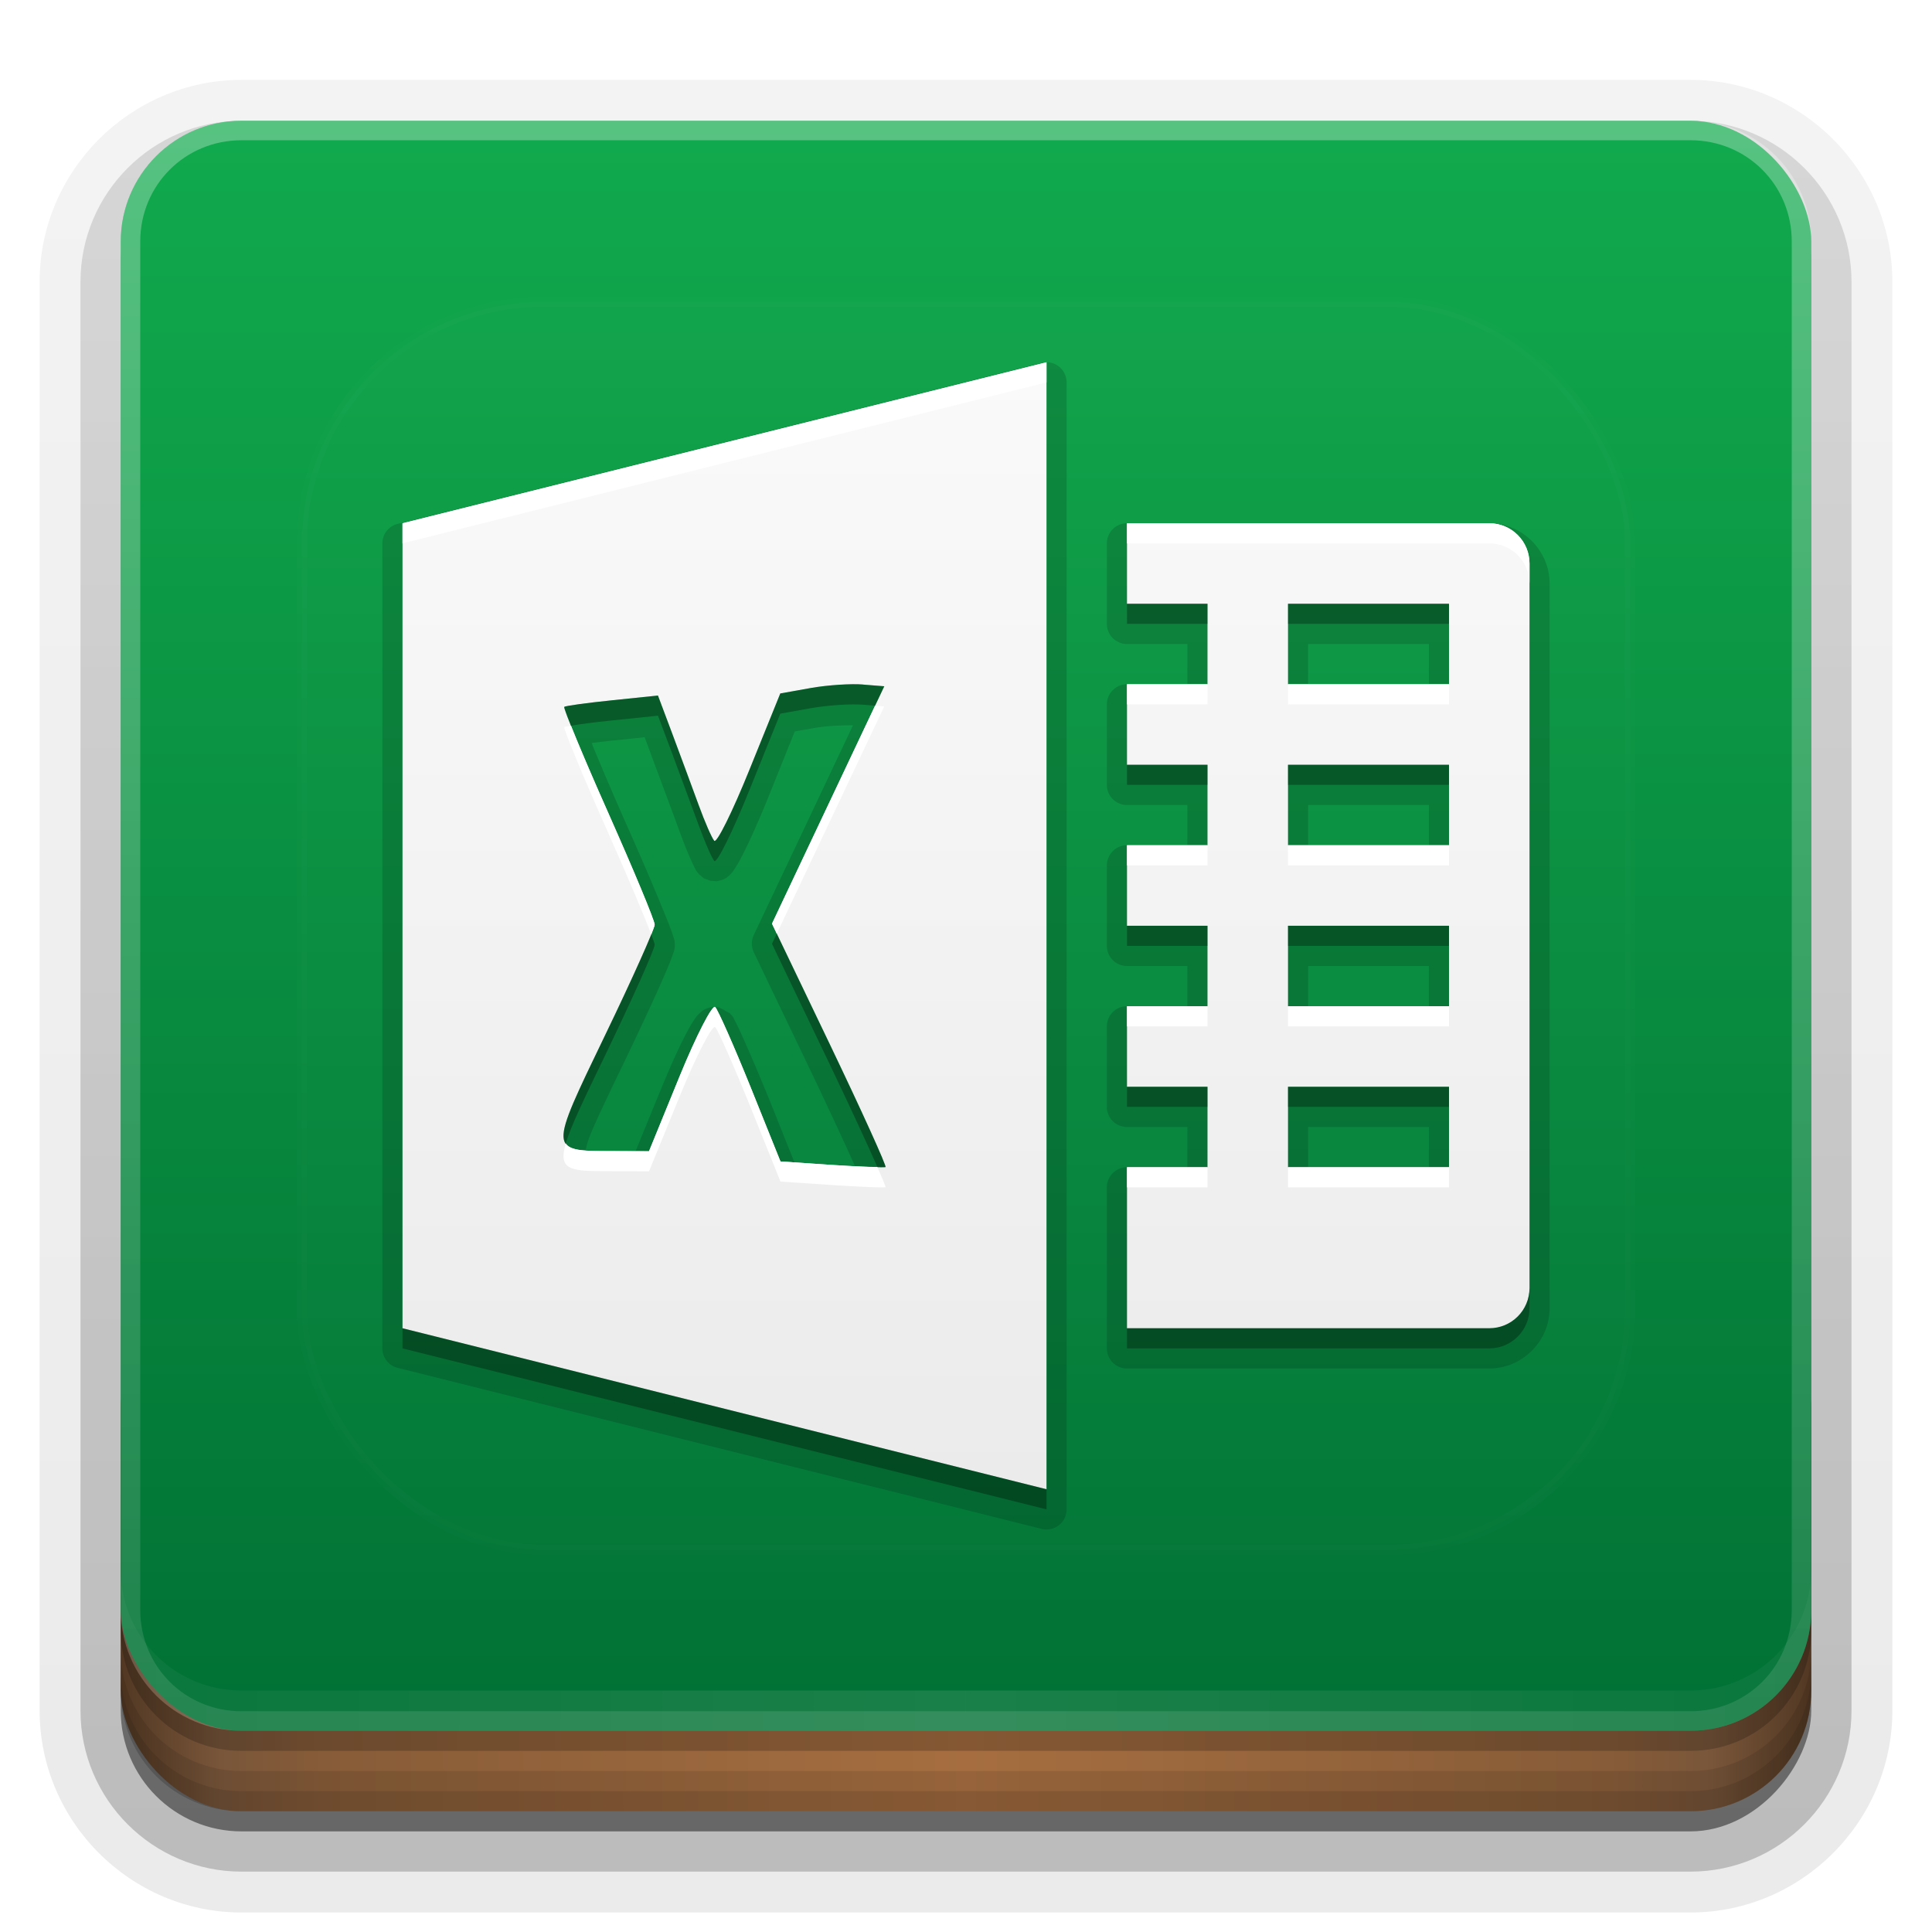 <?xml version="1.0" encoding="UTF-8" standalone="no"?>
<svg
   xmlns:dc="http://purl.org/dc/elements/1.1/"
   xmlns:cc="http://creativecommons.org/ns#"
   xmlns:rdf="http://www.w3.org/1999/02/22-rdf-syntax-ns#"
   xmlns:svg="http://www.w3.org/2000/svg"
   xmlns="http://www.w3.org/2000/svg"
   xmlns:xlink="http://www.w3.org/1999/xlink"
   xmlns:sodipodi="http://sodipodi.sourceforge.net/DTD/sodipodi-0.dtd"
   xmlns:inkscape="http://www.inkscape.org/namespaces/inkscape"
   width="96"
   height="96"
   version="1.0"
   id="svg124"
   sodipodi:docname="ms-excel.svg"
   inkscape:version="0.92.2 5c3e80d, 2017-08-06">
  <sodipodi:namedview
     pagecolor="#ffffff"
     bordercolor="#666666"
     borderopacity="1"
     objecttolerance="10"
     gridtolerance="10"
     guidetolerance="10"
     inkscape:pageopacity="0"
     inkscape:pageshadow="2"
     inkscape:window-width="640"
     inkscape:window-height="480"
     id="namedview126"
     showgrid="false"
     inkscape:zoom="2.4583333"
     inkscape:cx="48"
     inkscape:cy="48"
     inkscape:window-x="0"
     inkscape:window-y="25"
     inkscape:window-maximized="0"
     inkscape:current-layer="svg124" />
  <defs
     id="defs49">
    <linearGradient
       id="linearGradient4384">
      <stop
         stop-color="#fff"
         offset="0"
         id="stop2" />
      <stop
         stop-color="#fff"
         stop-opacity="0"
         offset="1"
         id="stop4" />
    </linearGradient>
    <linearGradient
       id="ButtonShadow"
       x1="45.448"
       x2="45.448"
       y1="92.54"
       y2="7.016"
       gradientTransform="scale(1.006 .994)"
       gradientUnits="userSpaceOnUse">
      <stop
         offset="0"
         id="stop7" />
      <stop
         stop-opacity=".588"
         offset="1"
         id="stop9" />
    </linearGradient>
    <filter
       id="filter3174">
      <feGaussianBlur
         stdDeviation="1.71"
         id="feGaussianBlur12" />
    </filter>
    <filter
       id="filter3794"
       x="-.192"
       y="-.192"
       width="1.384"
       height="1.384">
      <feGaussianBlur
         stdDeviation="5.28"
         id="feGaussianBlur15" />
    </filter>
    <linearGradient
       id="linearGradient3613"
       x1="48"
       x2="48"
       y1="20.221"
       y2="138.66"
       gradientUnits="userSpaceOnUse">
      <stop
         stop-color="#fff"
         offset="0"
         id="stop18" />
      <stop
         stop-color="#fff"
         stop-opacity="0"
         offset="1"
         id="stop20" />
    </linearGradient>
    <linearGradient
       id="linearGradient3617"
       x1="48"
       x2="48"
       y1="90"
       y2="5.988"
       gradientUnits="userSpaceOnUse">
      <stop
         stop-color="#006e33"
         offset="0"
         id="stop23" />
      <stop
         stop-color="#11aa4d"
         offset="1"
         id="stop25" />
    </linearGradient>
    <linearGradient
       id="ButtonShadow-0"
       x1="45.448"
       x2="45.448"
       y1="92.54"
       y2="7.016"
       gradientTransform="matrix(1.006 0 0 .994 100 0)"
       gradientUnits="userSpaceOnUse">
      <stop
         offset="0"
         id="stop28" />
      <stop
         stop-opacity=".588"
         offset="1"
         id="stop30" />
    </linearGradient>
    <linearGradient
       id="linearGradient3780"
       x1="32.251"
       x2="32.251"
       y1="6.132"
       y2="90.239"
       gradientTransform="matrix(1.024 0 0 1.012 -1.143 -98.071)"
       gradientUnits="userSpaceOnUse"
       xlink:href="#ButtonShadow-0" />
    <linearGradient
       id="linearGradient3721"
       x1="32.251"
       x2="32.251"
       y1="6.132"
       y2="90.239"
       gradientTransform="translate(0,-97)"
       gradientUnits="userSpaceOnUse"
       xlink:href="#ButtonShadow-0" />
    <clipPath
       id="clipPath4355">
      <rect
         x="6"
         y="6"
         width="84"
         height="80"
         rx="6"
         ry="6"
         fill="#fff"
         id="rect35" />
    </clipPath>
    <linearGradient
       id="linearGradient4390"
       x1="48"
       x2="48"
       y1="88"
       y2="-40"
       gradientTransform="matrix(1,0,0,-1,0,92)"
       gradientUnits="userSpaceOnUse"
       xlink:href="#linearGradient4384" />
    <linearGradient
       id="linearGradient4429"
       x1="48"
       x2="112.12"
       y1="82"
       y2="82.455"
       gradientUnits="userSpaceOnUse"
       spreadMethod="reflect"
       xlink:href="#linearGradient4384" />
    <linearGradient
       id="linearGradient3870"
       x1="8"
       x2="50"
       y1="1033.4"
       y2="1033.4"
       gradientTransform="translate(-2 -956.36)"
       gradientUnits="userSpaceOnUse"
       spreadMethod="reflect">
      <stop
         stop-color="#523823"
         offset="0"
         id="stop40" />
      <stop
         stop-color="#79563a"
         offset=".118"
         id="stop42" />
      <stop
         stop-color="#875c38"
         offset=".238"
         id="stop44" />
      <stop
         stop-color="#a66e40"
         offset="1"
         id="stop46" />
    </linearGradient>
  </defs>
  <g
     display="none"
     id="g53">
    <rect
       x="5"
       y="7"
       width="86"
       height="85"
       rx="6"
       ry="6"
       fill="url(#ButtonShadow)"
       filter="url(#filter3174)"
       opacity=".9"
       id="rect51" />
  </g>
  <g
     id="g67">
    <g
       fill="url(#linearGradient3780)"
       id="g63">
      <path
         transform="scale(1,-1)"
         d="m12-95.031c-5.511 0-10.031 4.52-10.031 10.031v71c0 5.511 4.52 10.031 10.031 10.031h72c5.511 0 10.031-4.52 10.031-10.031v-71c0-5.511-4.52-10.031-10.031-10.031h-72z"
         opacity=".08"
         id="path55" />
      <path
         transform="scale(1,-1)"
         d="m12-94.031c-4.972 0-9.031 4.06-9.031 9.031v71c0 4.972 4.06 9.031 9.031 9.031h72c4.972 0 9.031-4.06 9.031-9.031v-71c0-4.972-4.06-9.031-9.031-9.031h-72z"
         opacity=".1"
         id="path57" />
      <path
         transform="scale(1,-1)"
         d="m12-93c-4.409 0-8 3.591-8 8v71c0 4.409 3.591 8 8 8h72c4.409 0 8-3.591 8-8v-71c0-4.409-3.591-8-8-8h-72z"
         opacity=".2"
         id="path59" />
      <rect
         transform="scale(1,-1)"
         x="5"
         y="-92"
         width="86"
         height="85"
         rx="7"
         ry="7"
         opacity=".3"
         id="rect61" />
    </g>
    <rect
       transform="scale(1,-1)"
       x="6"
       y="-91"
       width="84"
       height="84"
       rx="6"
       ry="6"
       fill="url(#linearGradient3721)"
       opacity=".45"
       id="rect65" />
  </g>
  <g
     id="g79">
    <rect
       x="6"
       y="64"
       width="84"
       height="26"
       rx="6"
       ry="6"
       color="#000000"
       fill="url(#linearGradient3870)"
       id="rect69" />
    <g
       id="g77">
      <path
         d="m6 82v2c0 3.324 2.676 6 6 6h72c3.324 0 6-2.676 6-6v-2c0 3.324-2.676 6-6 6h-72c-3.324 0-6-2.676-6-6z"
         color="#000000"
         opacity=".1"
         id="path71" />
      <path
         d="m6 83v1c0 3.324 2.676 6 6 6h72c3.324 0 6-2.676 6-6v-1c0 3.324-2.676 6-6 6h-72c-3.324 0-6-2.676-6-6z"
         color="#000000"
         opacity=".1"
         id="path73" />
      <path
         d="m6 80v1c0 3.324 2.676 6 6 6h72c3.324 0 6-2.676 6-6v-1c0 3.324-2.676 6-6 6h-72c-3.324 0-6-2.676-6-6z"
         opacity=".2"
         id="path75" />
    </g>
  </g>
  <g
     id="g87">
    <rect
       x="6"
       y="6"
       width="84"
       height="80"
       rx="6"
       ry="6"
       fill="url(#linearGradient3617)"
       id="rect81" />
    <path
       d="m12 86c-3.324 0-6-2.676-6-6v-68c0-3.324 2.676-6 6-6h72c3.324 0 6 2.676 6 6v68c0 3.324-2.676 6-6 6zm0-0.969h72c2.805 0 5.031-2.226 5.031-5.031v-68c0-2.805-2.226-5.031-5.031-5.031h-72c-2.805 0-5.031 2.226-5.031 5.031v68c0 2.805 2.226 5.031 5.031 5.031z"
       fill="url(#linearGradient4390)"
       opacity=".3"
       id="path83" />
    <path
       d="m6 78v2c0 3.324 2.676 6 6 6h72c3.324 0 6-2.676 6-6v-2c0 3.324-2.676 6-6 6h-72c-3.324 0-6-2.676-6-6z"
       fill="url(#linearGradient4429)"
       opacity=".1"
       id="path85" />
  </g>
  <g
     id="g91">
    <rect
       x="15"
       y="15"
       width="66"
       height="62"
       rx="12"
       ry="12"
       clip-path="url(#clipPath4355)"
       fill="url(#linearGradient3613)"
       filter="url(#filter3794)"
       opacity=".1"
       stroke="#fff"
       stroke-linecap="round"
       stroke-width=".5"
       id="rect89" />
  </g>
  <defs
     id="defs101">
    <filter
       id="w">
      <feGaussianBlur
         stdDeviation="0.232"
         id="feGaussianBlur93" />
    </filter>
    <linearGradient
       id="a"
       gradientUnits="userSpaceOnUse"
       x1="8"
       y1="1"
       x2="8"
       y2="15">
      <stop
         stop-color="#fafafa"
         offset="0"
         id="stop96" />
      <stop
         stop-color="#ebebeb"
         offset="1"
         id="stop98" />
    </linearGradient>
  </defs>
  <g
     transform="translate(0,-2)"
     id="g122">
    <path
       style="opacity:0.15;fill:#000000"
       d="m 8.992,0.75 a 0.25,0.25 0 0 0 -0.053,0.008 l -8,2 A 0.25,0.25 0 0 0 0.75,3 v 10 a 0.25,0.25 0 0 0 0.189,0.242 l 8,2 A 0.25,0.25 0 0 0 9.25,15 V 1 A 0.25,0.25 0 0 0 8.992,0.75 Z M 10,2.75 A 0.25,0.25 0 0 0 9.75,3 V 3.5 4 A 0.25,0.25 0 0 0 10,4.25 h 0.75 v 0.5 H 10 A 0.25,0.25 0 0 0 9.75,5 V 6 A 0.25,0.25 0 0 0 10,6.25 h 0.75 v 0.5 H 10 A 0.25,0.25 0 0 0 9.75,7 V 8 A 0.25,0.25 0 0 0 10,8.25 h 0.75 v 0.5 H 10 A 0.25,0.25 0 0 0 9.75,9 v 1 A 0.25,0.25 0 0 0 10,10.25 h 0.75 v 0.5 H 10 A 0.25,0.25 0 0 0 9.75,11 V 12.5 13 A 0.25,0.25 0 0 0 10,13.25 h 0.5 4 c 0.411,0 0.75,-0.339 0.75,-0.75 v -9 c 0,-0.411 -0.339,-0.75 -0.75,-0.75 h -4 z m 2.25,1.5 h 1.5 v 0.5 h -1.5 z M 6.596,5.26 5.363,7.867 a 0.25,0.25 0 0 0 0.002,0.215 l 0.721,1.504 c 0.197,0.412 0.372,0.789 0.496,1.063 0.017,0.037 0.024,0.055 0.039,0.088 -0.088,-0.005 -0.168,-0.009 -0.271,-0.016 h -0.002 L 5.869,10.689 5.555,9.906 C 5.451,9.649 5.348,9.409 5.268,9.227 5.227,9.135 5.193,9.057 5.164,8.998 5.15,8.968 5.137,8.945 5.125,8.922 c -0.012,-0.023 -0.006,-0.03 -0.061,-0.086 -0.001,-0.001 -0.131,-0.072 -0.133,-0.072 -6.964e-4,-1.429e-4 -0.071,-0.006 -0.072,-0.006 -7.745e-4,5.82e-5 -0.039,0.007 -0.055,0.012 -0.063,0.019 -0.088,0.043 -0.107,0.061 -0.039,0.035 -0.055,0.06 -0.074,0.088 -0.038,0.056 -0.074,0.122 -0.117,0.205 -0.086,0.166 -0.188,0.396 -0.295,0.656 L 3.895,10.551 3.594,10.549 a 0.25,0.25 0 0 0 -0.002,0 c -0.16,-2.3e-4 -0.251,-0.007 -0.316,-0.014 0.01,-0.042 0.016,-0.093 0.078,-0.238 C 3.435,10.105 3.564,9.838 3.738,9.477 3.91,9.121 4.066,8.787 4.18,8.533 4.236,8.407 4.283,8.3 4.316,8.219 c 0.017,-0.04 0.028,-0.073 0.039,-0.104 0.005,-0.015 0.011,-0.03 0.016,-0.047 0.005,-0.016 0.012,-0.023 0.012,-0.084 C 4.382,7.93 4.375,7.922 4.371,7.906 4.367,7.891 4.362,7.878 4.357,7.863 4.348,7.834 4.336,7.8 4.32,7.76 4.289,7.679 4.246,7.572 4.193,7.445 4.088,7.191 3.944,6.855 3.785,6.498 3.628,6.144 3.488,5.818 3.391,5.582 3.373,5.539 3.365,5.517 3.35,5.48 3.437,5.47 3.523,5.458 3.631,5.447 L 4.008,5.408 4.123,5.719 c 0.101,0.269 0.247,0.662 0.322,0.869 0.04,0.109 0.082,0.214 0.119,0.301 0.019,0.043 0.036,0.082 0.053,0.115 0.017,0.034 0.021,0.053 0.066,0.105 4.795e-4,5.564e-4 0.058,0.05 0.059,0.051 5.6e-4,3.464e-4 0.081,0.031 0.082,0.031 6.393e-4,1.387e-4 0.077,0.006 0.078,0.006 7.174e-4,-6.66e-5 0.042,-0.008 0.059,-0.014 0.066,-0.022 0.087,-0.047 0.105,-0.064 0.036,-0.035 0.05,-0.06 0.068,-0.088 C 5.171,6.975 5.206,6.909 5.248,6.824 5.332,6.655 5.436,6.422 5.543,6.156 L 5.873,5.336 6.117,5.293 C 6.27,5.266 6.465,5.26 6.596,5.26 Z M 12.25,6.25 h 1.5 v 0.5 h -1.5 z m 0,2 h 1.5 v 0.5 h -1.5 z m 0,2 h 1.5 v 0.5 h -1.5 z"
       inkscape:original="m9 1-8 2v10l8 2v-14zm1 2v.5.5h1v1h-1v1h1v1h-1v1h1v1h-1v1h1v1h-1v1.5.5h.5 4c.277 0 .5-.223.5-.5v-9c0-.277-.223-.5-.5-.5h-4-.5zm2 1h2v1h-2v-1zm-5.2793 1.0039.26367.021484-1.3945 2.9492.7207 1.5039c.39559.82728.7057 1.5112.68945 1.5195-.01624.00829-.31766-.004164-.66797-.027344l-.63672-.042969-.37305-.92773c-.20608-.51007-.40315-.95491-.4375-.99023-.034357-.035328-.23465.353-.44336.86328l-.37891.92773-.4707-.001953c-.77657-.001113-.77444.011722-.078125-1.4316.34159-.70807.61969-1.3294.61914-1.3809-.0004998-.051513-.25966-.67529-.57617-1.3867-.3165-.71143-.56214-1.3052-.54688-1.3184.015255-.013186.28287-.049925.5957-.082031l.56836-.058594.18359.49023c.10082.26983.24612.66243.32227.87109.076131.20867.16268.40776.19336.44336.030689.035608.22741-.36132.4375-.88281l.38281-.94727.38086-.068359c.20995-.03665.50146-.05541.64648-.042969zm5.2793.99609h2v1h-2v-1zm0 2h2v1h-2v-1zm0 2h2v1h-2v-1z"
       transform="matrix(4,0,0,4,16,17)"
       inkscape:radius="0.25"
       sodipodi:type="inkscape:offset"
       id="rect825" />
    <g
       id="Bevel1">
      <path
         id="path105"
         fill="#000"
         opacity=".10"
         sodipodi:type="inkscape:offset"
         inkscape:radius="0.5"
         transform="translate(16,17) scale(4)"
         inkscape:original="m9 1-8 2v10l8 2v-14zm1 2v.5.5h1v1h-1v1h1v1h-1v1h1v1h-1v1h1v1h-1v1.5.5h.5 4c.277 0 .5-.223.5-.5v-9c0-.277-.223-.5-.5-.5h-4-.5zm2 1h2v1h-2v-1zm-5.2793 1.0039.26367.021484-1.3945 2.9492.7207 1.5039c.39559.82728.7057 1.5112.68945 1.5195-.01624.00829-.31766-.004164-.66797-.027344l-.63672-.042969-.37305-.92773c-.20608-.51007-.40315-.95491-.4375-.99023-.034357-.035328-.23465.353-.44336.86328l-.37891.92773-.4707-.001953c-.77657-.001113-.77444.011722-.078125-1.4316.34159-.70807.61969-1.3294.61914-1.3809-.0004998-.051513-.25966-.67529-.57617-1.3867-.3165-.71143-.56214-1.3052-.54688-1.3184.015255-.013186.28287-.049925.5957-.082031l.56836-.058594.18359.49023c.10082.26983.24612.66243.32227.87109.076131.20867.16268.40776.19336.44336.030689.035608.22741-.36132.4375-.88281l.38281-.94727.38086-.068359c.20995-.03665.50146-.05541.64648-.042969zm5.2793.99609h2v1h-2v-1zm0 2h2v1h-2v-1zm0 2h2v1h-2v-1z" />
    </g>
    <g
       id="Bevel2">
      <path
         id="path108"
         fill="#000"
         opacity=".05"
         sodipodi:type="inkscape:offset"
         inkscape:radius="0.75"
         transform="translate(16,17) scale(4)"
         inkscape:original="m9 1-8 2v10l8 2v-14zm1 2v.5.5h1v1h-1v1h1v1h-1v1h1v1h-1v1h1v1h-1v1.5.5h.5 4c.277 0 .5-.223.5-.5v-9c0-.277-.223-.5-.5-.5h-4-.5zm2 1h2v1h-2v-1zm-5.2793 1.0039.26367.021484-1.3945 2.9492.7207 1.5039c.39559.82728.7057 1.5112.68945 1.5195-.01624.00829-.31766-.004164-.66797-.027344l-.63672-.042969-.37305-.92773c-.20608-.51007-.40315-.95491-.4375-.99023-.034357-.035328-.23465.353-.44336.86328l-.37891.92773-.4707-.001953c-.77657-.001113-.77444.011722-.078125-1.4316.34159-.70807.61969-1.3294.61914-1.3809-.0004998-.051513-.25966-.67529-.57617-1.3867-.3165-.71143-.56214-1.3052-.54688-1.3184.015255-.013186.28287-.049925.5957-.082031l.56836-.058594.18359.49023c.10082.26983.24612.66243.32227.87109.076131.20867.16268.40776.19336.44336.030689.035608.22741-.36132.4375-.88281l.38281-.94727.38086-.068359c.20995-.03665.50146-.05541.64648-.042969zm5.2793.99609h2v1h-2v-1zm0 2h2v1h-2v-1zm0 2h2v1h-2v-1z" />
    </g>
    <path
       id="base"
       d="m9 1-8 2v10l8 2v-14zm1 2v.5.5h1v1h-1v1h1v1h-1v1h1v1h-1v1h1v1h-1v1.5.5h.5 4c.277 0 .5-.223.5-.5v-9c0-.277-.223-.5-.5-.5h-4-.5zm2 1h2v1h-2v-1zm-5.279 1.004.264.021-1.395 2.949.721 1.504c.396.827.706 1.511.689 1.52-.016.008-.318-.004-.668-.027l-.637-.043-.373-.928c-.206-.51-.403-.955-.438-.99-.034-.035-.235.353-.443.863l-.379.928-.471-.002c-.777-.001-.774.012-.078-1.432.342-.708.62-1.329.619-1.381-0-.052-.26-.675-.576-1.387-.317-.711-.562-1.305-.547-1.318.015-.013.283-.05.596-.082l.568-.059.184.49c.101.27.246.662.322.871.076.209.163.408.193.443.031.036.227-.361.438-.883l.383-.947.381-.068c.21-.037.501-.055.646-.043zm5.279.996h2v1h-2v-1zm0 2h2v1h-2v-1zm0 2h2v1h-2v-1z"
       fill="url(#a)"
       transform="translate(16,16) scale(4)" />
    <path
       style="opacity:0.3;fill:#000000;stroke-width:4"
       d="M 56 30 L 56 31 L 60 31 L 60 30 L 56 30 z M 64 30 L 64 31 L 72 31 L 72 30 L 64 30 z M 42.883 34.016 C 42.303 33.966 41.137 34.041 40.297 34.188 L 38.773 34.461 L 37.242 38.25 C 36.402 40.336 35.615 41.924 35.492 41.781 C 35.369 41.639 35.023 40.842 34.719 40.008 C 34.414 39.173 33.833 37.603 33.43 36.523 L 32.695 34.562 L 30.422 34.797 C 29.171 34.925 28.1 35.072 28.039 35.125 C 28.017 35.144 28.165 35.534 28.375 36.062 C 28.742 35.993 29.453 35.896 30.422 35.797 L 32.695 35.562 L 33.43 37.523 C 33.833 38.603 34.414 40.173 34.719 41.008 C 35.023 41.842 35.369 42.639 35.492 42.781 C 35.615 42.924 36.402 41.336 37.242 39.25 L 38.773 35.461 L 40.297 35.188 C 41.137 35.041 42.303 34.966 42.883 35.016 L 43.482 35.064 L 43.938 34.102 L 42.883 34.016 z M 56 38 L 56 39 L 60 39 L 60 38 L 56 38 z M 64 38 L 64 39 L 72 39 L 72 38 L 64 38 z M 56 46 L 56 47 L 60 47 L 60 46 L 56 46 z M 64 46 L 64 47 L 72 47 L 72 46 L 64 46 z M 38.598 46.395 L 38.359 46.898 L 41.242 52.914 C 42.277 55.077 43.123 56.91 43.596 57.988 C 43.732 57.989 43.984 58 44 57.992 C 44.065 57.959 42.825 55.223 41.242 51.914 L 38.598 46.395 z M 32.361 46.43 C 32.013 47.299 31.121 49.259 30.055 51.469 C 28.399 54.901 27.733 56.268 28.111 56.818 C 28.357 55.982 29.009 54.635 30.055 52.469 C 31.421 49.636 32.533 47.151 32.531 46.945 C 32.531 46.897 32.463 46.7 32.361 46.43 z M 56 54 L 56 55 L 60 55 L 60 54 L 56 54 z M 64 54 L 64 55 L 72 55 L 72 54 L 64 54 z M 76 64 C 76 65.108 75.108 66 74 66 L 58 66 L 56 66 L 56 67 L 58 67 L 74 67 C 75.108 67 76 66.108 76 65 L 76 64 z M 20 66 L 20 67 L 52 75 L 52 74 L 20 66 z "
       transform="translate(0,2)"
       id="path112" />
    <path
       style="fill:#ffffff;stroke-width:4"
       d="M 52 18 L 20 26 L 20 27 L 52 19 L 52 18 z M 56 26 L 56 27 L 58 27 L 74 27 C 75.108 27 76 27.892 76 29 L 76 28 C 76 26.892 75.108 26 74 26 L 58 26 L 56 26 z M 56 34 L 56 35 L 60 35 L 60 34 L 56 34 z M 64 34 L 64 35 L 72 35 L 72 34 L 64 34 z M 43.482 35.064 L 38.359 45.898 L 38.598 46.395 L 43.938 35.102 L 43.482 35.064 z M 28.375 36.062 C 28.268 36.083 28.053 36.113 28.039 36.125 C 27.978 36.178 28.961 38.553 30.227 41.398 C 31.199 43.583 32.024 45.535 32.361 46.43 C 32.459 46.185 32.532 45.991 32.531 45.945 C 32.529 45.739 31.493 43.244 30.227 40.398 C 29.413 38.57 28.753 37.011 28.375 36.062 z M 56 42 L 56 43 L 60 43 L 60 42 L 56 42 z M 64 42 L 64 43 L 72 43 L 72 42 L 64 42 z M 56 50 L 56 51 L 60 51 L 60 50 L 56 50 z M 64 50 L 64 51 L 72 51 L 72 50 L 64 50 z M 35.539 50.039 C 35.402 49.898 34.6 51.451 33.766 53.492 L 32.25 57.203 L 30.367 57.195 C 29.108 57.194 28.369 57.194 28.111 56.818 C 27.703 58.211 28.427 58.193 30.367 58.195 L 32.25 58.203 L 33.766 54.492 C 34.6 52.451 35.402 50.898 35.539 51.039 C 35.676 51.18 36.465 52.96 37.289 55 L 38.781 58.711 L 41.328 58.883 C 42.729 58.975 43.935 59.025 44 58.992 C 44.023 58.981 43.846 58.56 43.596 57.988 C 43.17 57.985 42.39 57.953 41.328 57.883 L 38.781 57.711 L 37.289 54 C 36.465 51.96 35.676 50.18 35.539 50.039 z M 56 58 L 56 59 L 60 59 L 60 58 L 56 58 z M 64 58 L 64 59 L 72 59 L 72 58 L 64 58 z "
       transform="translate(0,2)"
       id="path117" />
  </g>
</svg>

